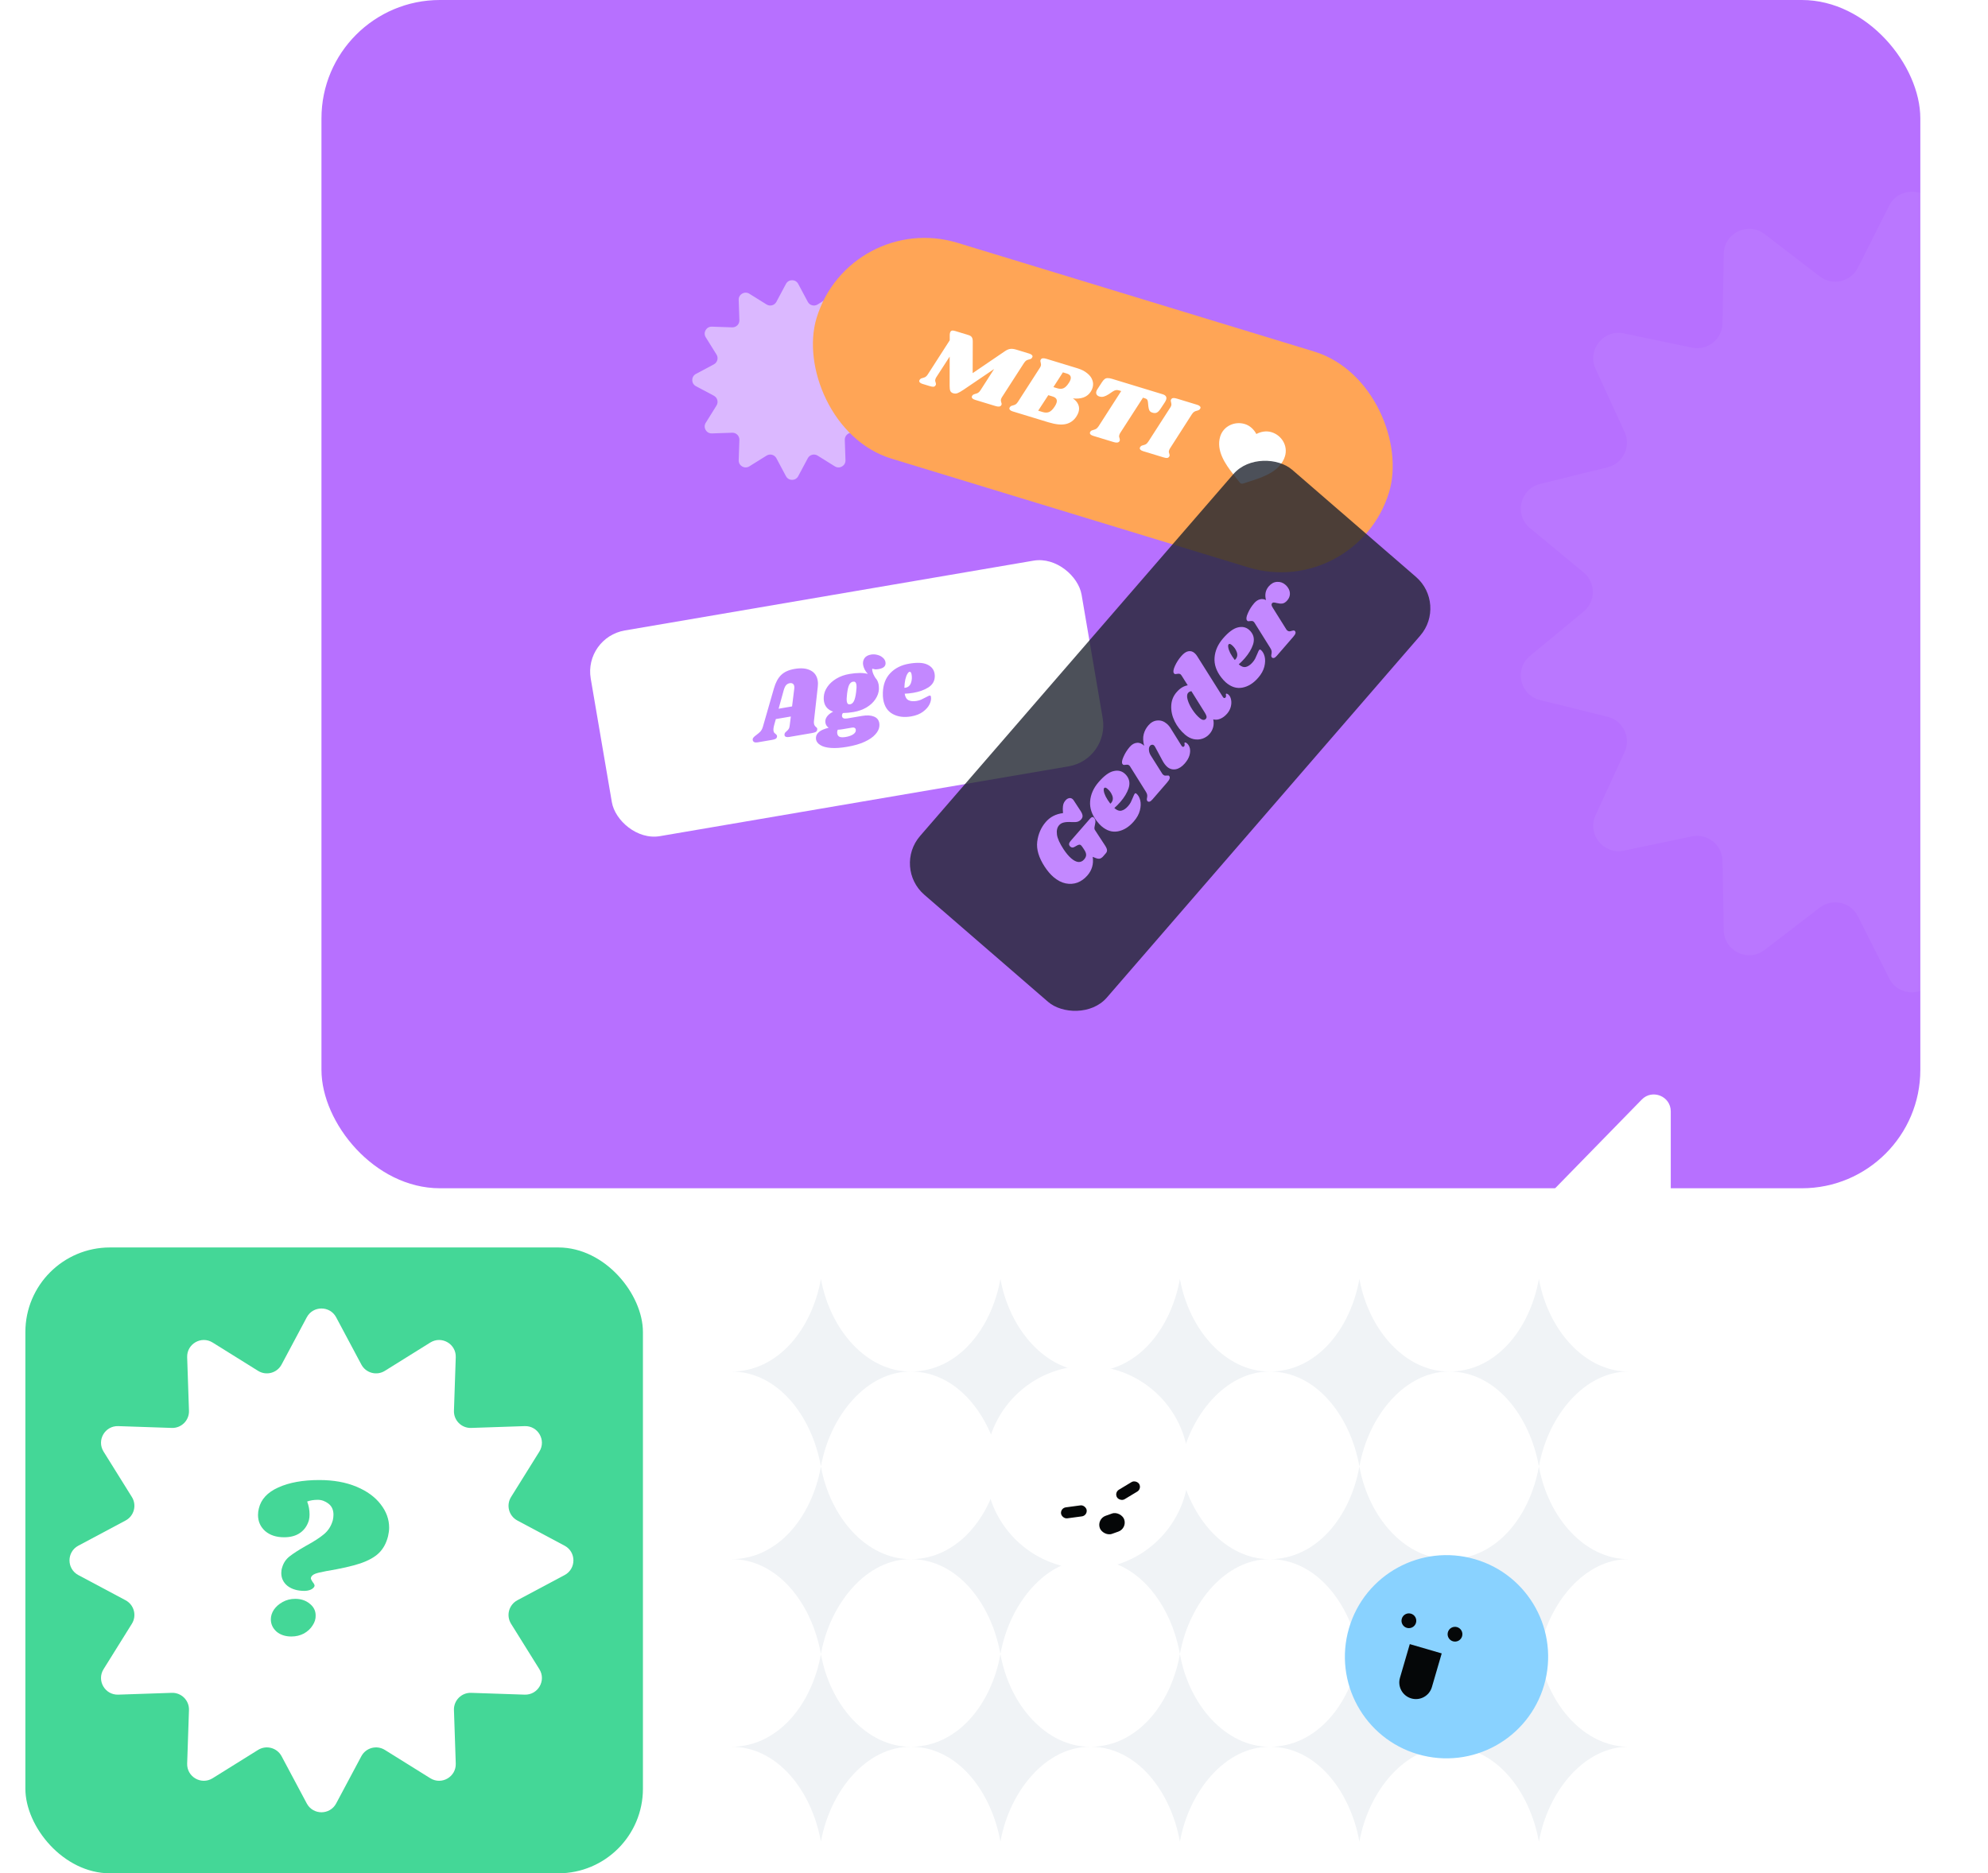 <svg width="470" height="443" viewBox="0 0 470 443" fill="none" xmlns="http://www.w3.org/2000/svg">
<rect x="76" width="378" height="281" rx="28" fill="#B770FF"/>
<path opacity="0.5" d="M185.815 67.136C186.434 65.977 188.095 65.977 188.714 67.136L190.977 71.382C191.424 72.221 192.488 72.505 193.295 72.003L197.377 69.458C198.492 68.763 199.931 69.594 199.887 70.907L199.725 75.715C199.692 76.665 200.471 77.444 201.421 77.412L206.229 77.249C207.542 77.205 208.373 78.644 207.678 79.759L205.134 83.842C204.631 84.648 204.916 85.712 205.755 86.159L210 88.423C211.159 89.041 211.159 90.703 210 91.321L205.755 93.584C204.916 94.031 204.631 95.095 205.134 95.902L207.678 99.984C208.373 101.1 207.542 102.539 206.229 102.494L201.421 102.332C200.471 102.3 199.692 103.079 199.725 104.029L199.887 108.837C199.931 110.15 198.492 110.981 197.377 110.286L193.295 107.741C192.488 107.238 191.424 107.523 190.977 108.362L188.714 112.607C188.095 113.767 186.434 113.767 185.815 112.607L183.552 108.362C183.105 107.523 182.041 107.238 181.234 107.741L177.152 110.286C176.037 110.981 174.598 110.15 174.642 108.837L174.804 104.029C174.837 103.079 174.058 102.3 173.108 102.332L168.3 102.494C166.987 102.539 166.156 101.1 166.851 99.984L169.395 95.902C169.898 95.095 169.613 94.031 168.774 93.584L164.529 91.321C163.37 90.703 163.37 89.041 164.529 88.423L168.774 86.159C169.613 85.712 169.898 84.648 169.395 83.842L166.851 79.759C166.156 78.644 166.987 77.205 168.3 77.249L173.108 77.412C174.058 77.444 174.837 76.665 174.804 75.715L174.642 70.907C174.598 69.594 176.037 68.763 177.152 69.458L181.234 72.003C182.041 72.505 183.105 72.221 183.552 71.382L185.815 67.136Z" fill="white"/>
<g filter="url(#filter0_b_1309_4686)">
<rect x="200.845" y="49.64" width="141.481" height="53.37" rx="26.685" transform="rotate(16.956 200.845 49.64)" fill="#FFA556"/>
</g>
<rect x="138" y="150.752" width="117.73" height="49.343" rx="9.853" transform="rotate(-9.695 138 150.752)" fill="white"/>
<path d="M243.347 83.621C243.633 83.708 243.837 83.822 243.957 83.963C244.096 84.095 244.14 84.242 244.09 84.405C244.069 84.474 244.022 84.556 243.948 84.652C243.87 84.762 243.78 84.839 243.677 84.882C243.592 84.916 243.461 84.957 243.282 85.007C243.027 85.063 242.808 85.145 242.626 85.253C242.458 85.366 242.279 85.564 242.088 85.848L236.919 93.869C236.811 94.029 236.732 94.191 236.682 94.354C236.636 94.504 236.617 94.64 236.625 94.761C236.65 94.873 236.683 95.009 236.723 95.17C236.757 95.255 236.782 95.344 236.797 95.439C236.818 95.519 236.815 95.6 236.79 95.682C236.782 95.709 236.748 95.773 236.687 95.874C236.579 96.034 236.41 96.124 236.181 96.143C235.965 96.167 235.674 96.123 235.306 96.01L230.508 94.547C230.222 94.46 230.012 94.344 229.877 94.199C229.757 94.058 229.721 93.906 229.771 93.742C229.796 93.66 229.843 93.578 229.913 93.495C229.983 93.412 230.063 93.347 230.151 93.3C230.258 93.243 230.343 93.21 230.405 93.199C230.486 93.179 230.544 93.159 230.58 93.141C230.835 93.084 231.053 93.002 231.235 92.894C231.417 92.786 231.603 92.59 231.794 92.306L235.027 87.266L227.739 92.207C227.142 92.606 226.676 92.865 226.341 92.986C226.025 93.098 225.696 93.102 225.356 92.998C225.029 92.898 224.802 92.718 224.673 92.455C224.563 92.183 224.509 91.773 224.513 91.224L224.518 84.329L221.394 89.156C221.286 89.317 221.207 89.479 221.157 89.642C221.107 89.805 221.086 89.948 221.093 90.069C221.115 90.195 221.154 90.333 221.212 90.485C221.281 90.699 221.298 90.861 221.265 90.969C221.257 90.997 221.223 91.061 221.162 91.161C221.05 91.335 220.885 91.434 220.67 91.458C220.459 91.468 220.162 91.414 219.781 91.298L218.086 90.781C217.801 90.694 217.59 90.578 217.456 90.433C217.336 90.292 217.3 90.14 217.35 89.976C217.375 89.895 217.422 89.812 217.492 89.73C217.592 89.596 217.716 89.508 217.863 89.463C218.011 89.419 218.1 89.394 218.132 89.389C218.391 89.319 218.609 89.237 218.787 89.142C218.969 89.034 219.157 88.831 219.352 88.534L224.534 80.472L224.537 79.29C224.531 79.065 224.557 78.858 224.615 78.667C224.69 78.422 224.819 78.268 225.002 78.205C225.198 78.146 225.46 78.166 225.787 78.266L228.952 79.231C229.36 79.355 229.633 79.535 229.769 79.77C229.92 80.009 229.989 80.365 229.979 80.838L229.954 88.24L237.586 83.047C238.073 82.719 238.507 82.539 238.889 82.507C239.275 82.461 239.747 82.523 240.305 82.693L243.347 83.621ZM254.75 87.098C255.676 87.381 256.436 87.769 257.029 88.262C257.64 88.746 258.048 89.287 258.253 89.885C258.475 90.474 258.49 91.081 258.299 91.707C258.192 92.061 258.044 92.373 257.858 92.644C257.044 93.898 255.641 94.423 253.651 94.217C254.246 94.607 254.666 95.085 254.91 95.65C255.158 96.202 255.183 96.805 254.983 97.458C254.892 97.758 254.73 98.095 254.496 98.47C253.873 99.441 253.026 100.046 251.956 100.285C250.904 100.514 249.548 100.376 247.887 99.87L239.393 97.279C239.107 97.192 238.904 97.078 238.783 96.937C238.649 96.792 238.606 96.637 238.656 96.474C238.681 96.392 238.728 96.31 238.798 96.227C238.898 96.094 239.022 96.005 239.17 95.961C239.317 95.917 239.406 95.892 239.438 95.887C239.697 95.817 239.916 95.735 240.093 95.64C240.275 95.532 240.463 95.329 240.658 95.031L245.834 86.99C245.942 86.83 246.021 86.668 246.071 86.505C246.117 86.355 246.127 86.224 246.101 86.112C246.094 85.991 246.07 85.85 246.03 85.689C245.961 85.474 245.943 85.313 245.977 85.204C245.989 85.163 246.025 85.092 246.086 84.992C246.194 84.831 246.347 84.744 246.545 84.73C246.761 84.706 247.059 84.753 247.44 84.869L254.75 87.098ZM252.692 90.555C252.878 90.284 253.011 90.02 253.09 89.761C253.306 89.053 253.012 88.577 252.209 88.332L251.29 88.052L249.044 91.54L249.942 91.814C250.514 91.989 251.004 91.99 251.414 91.817C251.842 91.635 252.268 91.214 252.692 90.555ZM249.37 96.104C249.565 95.806 249.704 95.521 249.787 95.249C250.012 94.514 249.702 94.017 248.858 93.76L247.837 93.449L245.446 97.116L246.487 97.434C247.073 97.612 247.586 97.613 248.027 97.435C248.472 97.243 248.92 96.799 249.37 96.104ZM274.863 93.232C275.612 93.46 275.893 93.881 275.706 94.493C275.648 94.684 275.534 94.91 275.365 95.171L274.371 96.675C274.067 97.133 273.776 97.431 273.496 97.569C273.216 97.707 272.871 97.713 272.463 97.589C272.123 97.485 271.884 97.316 271.748 97.081C271.625 96.85 271.54 96.519 271.492 96.088L271.401 95.145C271.371 94.853 271.309 94.64 271.215 94.508C271.122 94.375 270.946 94.269 270.687 94.191L270.218 94.047L264.841 102.384C264.746 102.548 264.678 102.699 264.636 102.835C264.586 102.998 264.565 103.141 264.573 103.262C264.594 103.387 264.634 103.526 264.692 103.678C264.756 103.905 264.77 104.081 264.732 104.203C264.724 104.23 264.69 104.294 264.629 104.395C264.507 104.551 264.332 104.639 264.102 104.658C263.887 104.682 263.595 104.638 263.228 104.526L258.429 103.062C258.143 102.975 257.933 102.859 257.799 102.714C257.678 102.573 257.645 102.414 257.699 102.237C257.724 102.155 257.769 102.08 257.835 102.011C257.927 101.905 258.015 101.835 258.1 101.801C258.202 101.758 258.343 101.712 258.522 101.662C258.763 101.602 258.975 101.517 259.157 101.409C259.338 101.301 259.525 101.105 259.715 100.821L265.072 92.478L264.602 92.335C264.303 92.243 264.043 92.216 263.824 92.254C263.604 92.291 263.346 92.405 263.049 92.598L262.12 93.229C261.695 93.501 261.303 93.687 260.946 93.786C260.606 93.876 260.266 93.869 259.925 93.765C259.612 93.67 259.392 93.513 259.265 93.296C259.138 93.079 259.118 92.827 259.205 92.541C259.247 92.405 259.313 92.262 259.403 92.111L260.501 90.415C260.726 90.067 260.936 89.818 261.13 89.669C261.328 89.506 261.563 89.421 261.833 89.415C262.12 89.398 262.496 89.46 262.958 89.602L274.863 93.232ZM283.067 95.734C283.353 95.821 283.556 95.935 283.677 96.076C283.815 96.208 283.86 96.355 283.81 96.519C283.789 96.587 283.742 96.669 283.668 96.765C283.598 96.848 283.51 96.918 283.403 96.975C283.314 97.022 283.23 97.056 283.149 97.076C283.086 97.087 283.037 97.101 283.002 97.12C282.746 97.176 282.528 97.258 282.346 97.367C282.164 97.475 281.978 97.671 281.787 97.955L276.633 106.002C276.524 106.163 276.445 106.325 276.395 106.488C276.345 106.651 276.324 106.794 276.332 106.915C276.353 107.04 276.393 107.179 276.451 107.331C276.519 107.545 276.537 107.707 276.504 107.815C276.495 107.843 276.461 107.907 276.401 108.007C276.288 108.181 276.124 108.28 275.909 108.304C275.697 108.313 275.401 108.26 275.02 108.144L270.221 106.681C269.935 106.593 269.732 106.479 269.611 106.338C269.477 106.193 269.435 106.039 269.485 105.876C269.51 105.794 269.557 105.712 269.627 105.629C269.727 105.496 269.851 105.407 269.998 105.363C270.146 105.318 270.235 105.294 270.266 105.288C270.526 105.219 270.744 105.137 270.922 105.042C271.104 104.934 271.292 104.731 271.487 104.433L276.662 96.392C276.77 96.232 276.85 96.07 276.899 95.906C276.945 95.757 276.955 95.626 276.93 95.514C276.922 95.393 276.898 95.251 276.858 95.09C276.79 94.876 276.772 94.715 276.805 94.606C276.818 94.565 276.854 94.494 276.914 94.393C277.023 94.233 277.176 94.146 277.374 94.132C277.589 94.108 277.887 94.154 278.269 94.271L283.067 95.734Z" fill="white"/>
<path d="M192.433 170.517C192.406 170.724 192.409 170.926 192.443 171.123C192.471 171.289 192.519 171.429 192.585 171.543C192.648 171.641 192.709 171.724 192.768 171.792C192.839 171.842 192.884 171.881 192.905 171.909C193.082 172.034 193.184 172.173 193.209 172.324C193.215 172.355 193.212 172.433 193.203 172.559C193.178 172.782 193.068 172.956 192.872 173.083C192.688 173.193 192.384 173.284 191.96 173.356L186.577 174.276C186.259 174.331 186 174.32 185.8 174.245C185.615 174.168 185.507 174.038 185.476 173.857C185.461 173.766 185.467 173.663 185.494 173.55C185.519 173.421 185.564 173.319 185.629 173.246C185.707 173.155 185.814 173.051 185.95 172.934C186.169 172.756 186.34 172.571 186.463 172.379C186.586 172.186 186.668 171.892 186.709 171.495L186.966 169.441L183.423 170.047L183.031 171.446C182.869 172.05 182.815 172.511 182.87 172.829C182.901 173.011 182.957 173.157 183.038 173.268C183.117 173.364 183.227 173.462 183.369 173.562C183.496 173.665 183.582 173.76 183.628 173.845C183.686 173.913 183.712 174.018 183.705 174.159C183.683 174.397 183.582 174.578 183.4 174.702C183.231 174.809 182.943 174.897 182.534 174.967L179.15 175.546C178.801 175.605 178.526 175.59 178.324 175.5C178.119 175.395 177.998 175.236 177.962 175.024C177.92 174.782 177.979 174.577 178.137 174.41C178.278 174.23 178.508 174.027 178.828 173.801C179.243 173.496 179.569 173.214 179.806 172.956C180.039 172.682 180.221 172.331 180.35 171.904L182.961 162.832C183.359 161.424 183.925 160.361 184.66 159.643C185.407 158.907 186.469 158.422 187.847 158.186C189.392 157.922 190.642 158.036 191.599 158.527C192.553 159.003 193.126 159.801 193.317 160.921C193.398 161.391 193.405 161.888 193.339 162.414L192.433 170.517ZM187.259 167.053L187.779 162.85C187.809 162.658 187.807 162.463 187.773 162.266C187.724 161.979 187.605 161.781 187.415 161.673C187.237 161.548 187.005 161.509 186.717 161.559C186.354 161.621 186.061 161.78 185.84 162.036C185.619 162.292 185.426 162.714 185.262 163.303L184.079 167.597L187.259 167.053ZM205.95 154.788C206.435 154.705 206.922 154.731 207.413 154.865C207.916 154.982 208.342 155.197 208.692 155.511C209.054 155.808 209.27 156.161 209.34 156.57C209.493 157.463 208.964 158.013 207.752 158.22C207.404 158.28 207.128 158.304 206.923 158.292C206.731 158.262 206.496 158.209 206.218 158.132C206.19 158.246 206.194 158.401 206.227 158.598C206.269 158.84 206.356 159.121 206.488 159.441C206.636 159.759 206.795 160.051 206.966 160.318C207.364 160.733 207.619 161.266 207.73 161.918C207.779 162.205 207.801 162.56 207.795 162.982C207.748 163.8 207.469 164.588 206.96 165.345C206.465 166.1 205.766 166.749 204.862 167.294C203.97 167.82 202.949 168.182 201.798 168.378C200.92 168.528 200.084 168.609 199.291 168.62C199.097 168.855 199.025 169.117 199.074 169.405C199.108 169.602 199.227 169.753 199.432 169.858C199.635 169.948 199.948 169.957 200.372 169.884L203.779 169.302C204.945 169.103 205.888 169.152 206.609 169.449C207.328 169.732 207.75 170.244 207.877 170.986C207.924 171.258 207.926 171.546 207.885 171.85C207.804 172.471 207.481 173.087 206.915 173.698C206.367 174.322 205.537 174.892 204.426 175.41C203.314 175.927 201.925 176.328 200.26 176.613C198.776 176.866 197.497 176.952 196.423 176.871C195.35 176.79 194.524 176.565 193.947 176.196C193.357 175.845 193.015 175.396 192.922 174.851C192.902 174.73 192.901 174.543 192.92 174.291C192.981 173.828 193.231 173.419 193.669 173.064C194.089 172.696 194.836 172.373 195.911 172.096C195.488 171.81 195.235 171.425 195.152 170.94C195.124 170.774 195.117 170.596 195.131 170.406C195.239 169.577 195.851 168.873 196.967 168.292C195.726 167.866 195.003 167.054 194.798 165.858C194.741 165.525 194.727 165.169 194.756 164.79C194.803 163.971 195.082 163.191 195.595 162.449C196.104 161.692 196.811 161.041 197.715 160.497C198.62 159.953 199.647 159.582 200.798 159.385C202.6 159.077 204.056 159.07 205.166 159.364C204.879 159.054 204.634 158.714 204.431 158.344C204.24 157.956 204.116 157.595 204.059 157.262C203.96 156.687 204.058 156.163 204.351 155.692C204.66 155.219 205.193 154.917 205.95 154.788ZM202.4 163.694C202.51 162.88 202.53 162.269 202.46 161.86C202.372 161.345 202.109 161.125 201.669 161.2C201.291 161.265 200.99 161.511 200.767 161.939C200.557 162.349 200.389 163.055 200.265 164.059C200.157 164.887 200.138 165.506 200.208 165.915C200.293 166.415 200.548 166.628 200.972 166.556C201.35 166.491 201.651 166.245 201.874 165.817C202.097 165.389 202.272 164.682 202.4 163.694ZM199.242 172.439C198.818 172.511 198.428 172.554 198.072 172.568C197.93 172.827 197.89 173.145 197.955 173.524C198.035 173.899 198.233 174.146 198.549 174.264C198.88 174.378 199.357 174.383 199.977 174.277C200.734 174.147 201.328 173.929 201.759 173.621C202.205 173.311 202.391 172.944 202.319 172.52C202.288 172.339 202.195 172.207 202.041 172.124C201.886 172.041 201.68 172.022 201.423 172.066L199.242 172.439ZM214.917 156.949C216.84 156.62 218.286 156.692 219.255 157.166C220.222 157.624 220.786 158.33 220.95 159.284C220.999 159.572 221.014 159.842 220.995 160.094C220.938 161.133 220.425 161.96 219.456 162.578C218.498 163.178 217.316 163.599 215.907 163.839C215.196 163.961 214.522 164.029 213.885 164.045C214.005 164.835 214.311 165.351 214.805 165.594C215.298 165.837 215.939 165.891 216.726 165.756C217.089 165.694 217.431 165.597 217.751 165.464C218.069 165.317 218.471 165.115 218.957 164.861C219.355 164.637 219.63 164.512 219.782 164.486C219.948 164.458 220.048 164.542 220.082 164.739C220.188 165.266 220.087 165.86 219.779 166.52C219.468 167.166 218.947 167.761 218.214 168.307C217.481 168.853 216.547 169.223 215.412 169.418C213.731 169.705 212.28 169.516 211.06 168.852C209.84 168.188 209.092 167.046 208.815 165.426C208.737 164.971 208.707 164.431 208.725 163.805C208.785 161.877 209.371 160.336 210.482 159.18C211.606 158.006 213.084 157.262 214.917 156.949ZM213.811 162.655C213.875 162.659 213.959 162.653 214.065 162.635C214.701 162.526 215.135 162.148 215.367 161.5C215.6 160.853 215.646 160.167 215.507 159.443C215.419 159.021 215.262 158.83 215.034 158.869C214.868 158.897 214.694 159.067 214.514 159.379C214.331 159.675 214.171 160.107 214.034 160.676C213.913 161.242 213.839 161.902 213.811 162.655Z" fill="#C388FF"/>
<path d="M294.302 100.278C291.869 99.536 289.222 100.786 288.476 103.23C287.962 104.917 288.292 106.569 288.945 108.054C289.596 109.533 290.597 110.914 291.522 112.096L293.117 114.135C293.292 114.358 293.583 114.447 293.853 114.36L296.315 113.558C297.742 113.093 299.343 112.506 300.708 111.641C302.079 110.774 303.275 109.587 303.789 107.9C304.535 105.456 303.036 102.942 300.602 102.199C299.348 101.817 298.059 102.089 297.027 102.634C296.475 101.606 295.557 100.661 294.302 100.278Z" fill="white"/>
<g filter="url(#filter1_b_1309_4686)">
<rect x="211.075" y="205.141" width="132.905" height="58.397" rx="9.853" transform="rotate(-49.121 211.075 205.141)" fill="#202530" fill-opacity="0.8"/>
</g>
<path d="M257.082 207.027C256.408 207.805 255.627 208.368 254.737 208.715C253.846 209.041 252.908 209.103 251.924 208.902C250.929 208.69 249.967 208.182 249.038 207.378C248.329 206.765 247.645 205.959 246.985 204.961C245.589 202.818 245 200.846 245.219 199.044C245.448 197.231 246.125 195.674 247.251 194.373C248.277 193.188 249.631 192.491 251.315 192.283L251.263 191.323C251.27 190.822 251.318 190.426 251.406 190.137C251.494 189.847 251.658 189.563 251.9 189.284C252.161 188.982 252.448 188.804 252.76 188.748C253.06 188.683 253.332 188.756 253.576 188.967C253.669 189.048 253.764 189.161 253.862 189.306L255.514 191.834C255.785 192.271 255.926 192.637 255.936 192.93C255.956 193.212 255.851 193.486 255.62 193.754C255.378 194.032 255.092 194.222 254.762 194.322C254.442 194.41 253.981 194.438 253.379 194.405C252.57 194.354 251.941 194.389 251.492 194.508C251.042 194.606 250.671 194.823 250.379 195.16C249.927 195.683 249.761 196.414 249.884 197.352C250.004 198.269 250.529 199.435 251.459 200.849C252.069 201.763 252.665 202.472 253.245 202.975C253.861 203.507 254.432 203.799 254.958 203.848C255.483 203.875 255.931 203.674 256.303 203.244C256.625 202.873 256.784 202.513 256.781 202.165C256.788 201.805 256.626 201.381 256.297 200.893L255.967 200.394C255.785 200.134 255.653 199.97 255.572 199.899C255.433 199.779 255.304 199.728 255.186 199.747C255.077 199.755 254.923 199.804 254.722 199.895L253.968 200.309C253.632 200.486 253.325 200.453 253.046 200.212C252.965 200.142 252.906 200.08 252.87 200.029C252.759 199.851 252.719 199.675 252.75 199.498C252.791 199.31 252.922 199.088 253.143 198.833L257.715 193.586C258.047 193.203 258.334 193.117 258.578 193.328C258.625 193.368 258.684 193.44 258.757 193.544C258.891 193.741 258.965 193.937 258.979 194.132C258.993 194.327 258.967 194.569 258.901 194.857L258.77 195.536C258.739 195.712 258.734 195.86 258.753 195.978C258.761 196.087 258.801 196.193 258.874 196.296L261.298 200.01C261.58 200.458 261.72 200.812 261.717 201.074C261.724 201.324 261.638 201.553 261.457 201.762L260.823 202.494C260.582 202.773 260.323 202.955 260.046 203.04C259.779 203.114 259.427 203.063 258.989 202.888L258.333 202.624C258.585 204.305 258.168 205.773 257.082 207.027ZM259.736 184.949C261.013 183.474 262.176 182.611 263.226 182.361C264.263 182.102 265.148 182.288 265.88 182.922C266.1 183.113 266.283 183.312 266.429 183.519C267.045 184.357 267.174 185.322 266.817 186.415C266.459 187.487 265.812 188.562 264.877 189.643C264.405 190.188 263.927 190.669 263.446 191.085C264.039 191.62 264.604 191.824 265.14 191.698C265.675 191.573 266.204 191.208 266.727 190.604C266.968 190.325 267.171 190.033 267.334 189.727C267.485 189.411 267.668 189.001 267.882 188.495C268.047 188.069 268.18 187.798 268.281 187.682C268.391 187.554 268.522 187.556 268.673 187.687C269.09 188.027 269.389 188.55 269.57 189.256C269.74 189.951 269.716 190.743 269.496 191.63C269.277 192.517 268.79 193.396 268.036 194.267C266.92 195.556 265.68 196.331 264.316 196.593C262.952 196.855 261.648 196.448 260.405 195.372C260.057 195.07 259.691 194.672 259.307 194.177C258.129 192.65 257.603 191.087 257.727 189.488C257.85 187.867 258.52 186.354 259.736 184.949ZM262.506 190.058C262.558 190.022 262.619 189.963 262.689 189.882C263.111 189.394 263.207 188.826 262.975 188.179C262.743 187.531 262.343 186.972 261.776 186.501C261.441 186.231 261.197 186.183 261.047 186.357C260.936 186.485 260.91 186.727 260.968 187.082C261.015 187.427 261.166 187.862 261.422 188.389C261.687 188.903 262.049 189.46 262.506 190.058ZM279.297 176.294C279.323 176.357 279.383 176.429 279.476 176.51C279.557 176.58 279.636 176.618 279.713 176.623C279.799 176.617 279.873 176.579 279.933 176.509C280.054 176.37 280.096 176.204 280.061 176.01C280.023 175.795 280.02 175.67 280.05 175.635C280.1 175.577 280.181 175.566 280.293 175.601C280.392 175.627 280.495 175.685 280.599 175.775C280.946 176.055 281.182 176.452 281.306 176.966C281.418 177.47 281.383 178.038 281.2 178.672C281.015 179.285 280.652 179.904 280.109 180.532C279.445 181.298 278.743 181.757 278.002 181.908C277.25 182.05 276.573 181.87 275.971 181.369C275.541 180.997 275.149 180.475 274.796 179.803L273.117 176.674C273.016 176.485 272.919 176.35 272.826 176.27C272.675 176.139 272.514 176.091 272.342 176.125C272.169 176.137 272.022 176.213 271.901 176.353C271.68 176.608 271.591 176.958 271.634 177.401C271.665 177.835 271.809 178.254 272.067 178.66L274.686 182.817C274.774 182.974 274.876 183.103 274.992 183.204C275.131 183.324 275.273 183.396 275.416 183.418C275.547 183.43 275.705 183.424 275.888 183.4C276.028 183.379 276.142 183.377 276.231 183.392C276.319 183.407 276.394 183.462 276.455 183.556C276.566 183.733 276.58 183.939 276.499 184.173C276.418 184.408 276.217 184.711 275.895 185.082L272.457 189.055C272.195 189.357 271.963 189.531 271.759 189.579C271.534 189.628 271.355 189.564 271.223 189.389C271.124 189.221 271.107 188.994 271.174 188.706C271.232 188.451 271.247 188.211 271.22 187.984C271.192 187.757 271.075 187.482 270.866 187.16L267.173 181.251C267.136 181.177 267.064 181.095 266.96 181.005C266.832 180.894 266.708 180.838 266.588 180.836C266.478 180.822 266.321 180.828 266.116 180.853C265.922 180.889 265.771 180.9 265.661 180.886C265.551 180.872 265.453 180.798 265.367 180.662C265.16 180.361 265.244 179.794 265.62 178.962C265.984 178.119 266.478 177.337 267.101 176.617C267.604 176.036 268.163 175.718 268.78 175.663C269.385 175.597 269.957 175.828 270.496 176.356C270.223 175.287 270.19 174.374 270.397 173.619C270.593 172.853 270.962 172.157 271.505 171.53C272.118 170.821 272.825 170.438 273.627 170.38C274.439 170.311 275.188 170.573 275.873 171.166C276.233 171.478 276.537 171.842 276.785 172.26L279.297 176.294ZM289.083 164.778C289.156 164.881 289.209 164.948 289.244 164.978C289.326 165.049 289.409 165.081 289.496 165.074C289.583 165.068 289.656 165.03 289.717 164.961C289.837 164.821 289.88 164.655 289.844 164.461C289.807 164.246 289.803 164.121 289.833 164.086C289.884 164.028 289.965 164.017 290.076 164.053C290.187 164.088 290.295 164.151 290.4 164.242C290.724 164.501 290.937 164.9 291.042 165.437C291.156 165.962 291.136 166.525 290.983 167.124C290.83 167.723 290.543 168.266 290.121 168.754C289.618 169.335 289.07 169.744 288.478 169.983C287.885 170.222 287.338 170.267 286.837 170.118C286.972 170.783 286.963 171.405 286.808 171.982C286.654 172.56 286.381 173.075 285.988 173.528C285.526 174.062 284.96 174.446 284.291 174.679C283.632 174.901 282.937 174.94 282.208 174.796C281.478 174.631 280.799 174.277 280.171 173.734C279.115 172.819 278.292 171.762 277.705 170.563C277.116 169.342 276.849 168.125 276.903 166.913C276.946 165.69 277.364 164.62 278.158 163.702C278.591 163.203 279.016 162.829 279.433 162.581C279.861 162.322 280.317 162.147 280.801 162.058L279.362 159.777C279.288 159.651 279.216 159.558 279.146 159.498C279.018 159.387 278.884 159.332 278.742 159.331C278.61 159.319 278.459 159.33 278.287 159.364C278.093 159.4 277.937 159.416 277.817 159.414C277.707 159.4 277.609 159.326 277.523 159.19C277.316 158.889 277.401 158.322 277.776 157.489C278.152 156.656 278.651 155.88 279.275 155.16C279.858 154.486 280.413 154.103 280.94 154.011C281.477 153.907 281.966 154.046 282.407 154.428C282.663 154.649 282.877 154.906 283.051 155.198L289.083 164.778ZM281.669 163.449C281.345 163.494 281.088 163.627 280.897 163.848C280.605 164.185 280.568 164.732 280.786 165.489C281.004 166.247 281.382 167.031 281.92 167.842C282.457 168.653 283.016 169.298 283.595 169.78C284.234 170.332 284.734 170.4 285.096 169.982C285.227 169.831 285.279 169.653 285.253 169.448C285.216 169.233 285.098 168.958 284.9 168.624L281.669 163.449ZM289.154 150.964C290.431 149.489 291.594 148.627 292.643 148.377C293.681 148.117 294.566 148.304 295.297 148.937C295.518 149.128 295.701 149.327 295.847 149.535C296.462 150.372 296.592 151.338 296.235 152.431C295.877 153.502 295.23 154.578 294.295 155.658C293.822 156.204 293.345 156.685 292.863 157.101C293.457 157.635 294.022 157.839 294.557 157.714C295.093 157.588 295.622 157.223 296.145 156.619C296.386 156.34 296.588 156.048 296.751 155.742C296.903 155.427 297.086 155.016 297.3 154.51C297.465 154.085 297.598 153.814 297.698 153.698C297.809 153.57 297.94 153.571 298.091 153.702C298.507 154.042 298.806 154.565 298.988 155.271C299.158 155.967 299.133 156.758 298.914 157.645C298.695 158.532 298.208 159.411 297.454 160.282C296.338 161.571 295.098 162.347 293.734 162.608C292.369 162.87 291.066 162.463 289.823 161.387C289.475 161.086 289.108 160.687 288.724 160.192C287.547 158.665 287.021 157.102 287.145 155.503C287.268 153.883 287.937 152.37 289.154 150.964ZM291.923 156.074C291.975 156.037 292.036 155.979 292.107 155.897C292.529 155.409 292.624 154.842 292.392 154.194C292.161 153.546 291.761 152.987 291.193 152.516C290.858 152.246 290.615 152.198 290.464 152.373C290.354 152.5 290.328 152.742 290.386 153.097C290.432 153.442 290.584 153.878 290.839 154.404C291.105 154.918 291.466 155.475 291.923 156.074ZM299.972 138.643C300.535 137.992 301.18 137.646 301.907 137.605C302.643 137.552 303.302 137.776 303.883 138.279C304.104 138.47 304.287 138.669 304.432 138.877C304.808 139.405 304.983 139.942 304.957 140.489C304.931 141.035 304.722 141.535 304.33 141.988C303.948 142.429 303.552 142.676 303.141 142.727C302.741 142.767 302.292 142.723 301.792 142.595C301.515 142.517 301.294 142.479 301.131 142.48C300.967 142.481 300.841 142.533 300.75 142.638C300.65 142.754 300.605 142.899 300.618 143.072C300.641 143.234 300.738 143.45 300.91 143.721L304.104 148.833C304.142 148.906 304.219 148.993 304.335 149.094C304.486 149.224 304.649 149.294 304.824 149.303C304.997 149.291 305.196 149.249 305.42 149.179C305.633 149.12 305.789 149.092 305.887 149.096C305.986 149.1 306.076 149.148 306.159 149.24C306.29 149.394 306.325 149.576 306.264 149.788C306.213 149.987 306.037 150.262 305.735 150.61L301.874 155.07C301.613 155.372 301.38 155.547 301.177 155.594C300.952 155.643 300.773 155.58 300.64 155.404C300.541 155.237 300.525 155.009 300.591 154.721C300.649 154.467 300.665 154.226 300.637 153.999C300.61 153.773 300.492 153.498 300.284 153.175L296.591 147.266C296.553 147.193 296.482 147.111 296.377 147.02C296.25 146.91 296.126 146.853 296.006 146.851C295.896 146.837 295.738 146.843 295.533 146.869C295.34 146.905 295.188 146.915 295.078 146.902C294.968 146.888 294.87 146.813 294.784 146.678C294.578 146.377 294.662 145.81 295.038 144.977C295.402 144.134 295.895 143.352 296.519 142.632C296.931 142.156 297.383 141.857 297.875 141.734C298.356 141.601 298.834 141.66 299.309 141.908C298.967 140.637 299.188 139.549 299.972 138.643Z" fill="#C388FF"/>
<mask id="mask0_1309_4686" style="mask-type:alpha" maskUnits="userSpaceOnUse" x="76" y="0" width="378" height="281">
<rect x="76" width="378" height="281" rx="28" fill="#B770FF"/>
</mask>
<g mask="url(#mask0_1309_4686)">
<path opacity="0.05" d="M446.642 48.631C448.859 44.231 455.141 44.231 457.358 48.631L464.761 63.318C466.455 66.679 470.789 67.669 473.774 65.375L486.816 55.354C490.723 52.353 496.382 55.078 496.471 60.004L496.768 76.449C496.836 80.212 500.312 82.984 503.996 82.213L520.095 78.843C524.917 77.834 528.833 82.745 526.776 87.221L519.908 102.166C518.337 105.586 520.266 109.592 523.92 110.496L539.886 114.445C544.669 115.628 546.066 121.751 542.271 124.892L529.599 135.377C526.699 137.777 526.699 142.223 529.599 144.623L542.271 155.108C546.066 158.249 544.669 164.372 539.886 165.555L523.92 169.504C520.266 170.408 518.337 174.414 519.908 177.834L526.776 192.779C528.833 197.255 524.917 202.166 520.095 201.157L503.996 197.787C500.312 197.016 496.836 199.788 496.768 203.551L496.471 219.996C496.382 224.922 490.723 227.647 486.816 224.646L473.774 214.625C470.789 212.331 466.455 213.321 464.761 216.682L457.358 231.369C455.141 235.769 448.859 235.769 446.642 231.369L439.239 216.682C437.545 213.321 433.211 212.331 430.226 214.625L417.184 224.646C413.277 227.647 407.618 224.922 407.529 219.996L407.232 203.551C407.164 199.788 403.688 197.016 400.004 197.787L383.905 201.157C379.083 202.166 375.167 197.255 377.224 192.779L384.092 177.834C385.663 174.414 383.734 170.408 380.08 169.504L364.114 165.555C359.331 164.372 357.934 158.249 361.729 155.108L374.401 144.623C377.301 142.223 377.301 137.777 374.401 135.377L361.729 124.892C357.934 121.751 359.331 115.628 364.114 114.445L380.08 110.496C383.734 109.592 385.663 105.586 384.092 102.166L377.224 87.221C375.167 82.745 379.083 77.834 383.905 78.843L400.004 82.213C403.688 82.984 407.164 80.212 407.232 76.449L407.529 60.004C407.618 55.078 413.277 52.353 417.184 55.354L430.226 65.375C433.211 67.669 437.545 66.679 439.239 63.318L446.642 48.631Z" fill="white"/>
</g>
<rect x="6" y="295" width="146" height="148" rx="20" fill="#44D797"/>
<path d="M72.525 311.519C74.007 308.738 77.993 308.738 79.475 311.519L85.43 322.688C86.503 324.7 89.054 325.383 90.989 324.177L101.731 317.482C104.405 315.815 107.857 317.808 107.75 320.957L107.323 333.608C107.246 335.886 109.114 337.754 111.392 337.677L124.043 337.25C127.192 337.143 129.185 340.595 127.518 343.269L120.823 354.011C119.617 355.946 120.3 358.497 122.312 359.57L133.481 365.525C136.262 367.007 136.262 370.993 133.481 372.475L122.312 378.43C120.3 379.503 119.617 382.054 120.823 383.989L127.518 394.731C129.185 397.405 127.192 400.857 124.043 400.75L111.392 400.323C109.114 400.246 107.246 402.114 107.323 404.392L107.75 417.043C107.857 420.192 104.405 422.185 101.731 420.518L90.989 413.823C89.054 412.617 86.503 413.3 85.43 415.312L79.475 426.481C77.993 429.262 74.007 429.262 72.525 426.481L66.57 415.312C65.497 413.3 62.946 412.617 61.011 413.823L50.269 420.518C47.595 422.185 44.143 420.192 44.249 417.043L44.677 404.392C44.754 402.114 42.886 400.246 40.608 400.323L27.957 400.75C24.808 400.857 22.815 397.405 24.482 394.731L31.177 383.989C32.383 382.054 31.7 379.503 29.688 378.43L18.519 372.475C15.738 370.993 15.738 367.007 18.519 365.525L29.688 359.57C31.7 358.497 32.383 355.946 31.177 354.011L24.482 343.269C22.815 340.595 24.808 337.143 27.957 337.25L40.608 337.677C42.886 337.754 44.754 335.886 44.677 333.608L44.249 320.957C44.143 317.808 47.595 315.815 50.269 317.482L61.011 324.177C62.946 325.383 65.497 324.7 66.57 322.688L72.525 311.519Z" fill="white"/>
<path d="M73.904 374.099C74.246 374.502 74.401 374.82 74.367 375.055C74.264 375.39 73.972 375.676 73.493 375.91C73.013 376.112 72.499 376.212 71.95 376.212C70.339 376.212 69.02 375.827 67.992 375.055C66.998 374.25 66.501 373.227 66.501 371.986C66.501 371.517 66.569 371.08 66.707 370.678C67.015 369.605 67.598 368.733 68.454 368.062C69.346 367.357 70.648 366.519 72.362 365.546C74.212 364.54 75.635 363.618 76.629 362.779C77.622 361.941 78.308 360.85 78.685 359.509C78.788 359.039 78.839 358.603 78.839 358.201C78.839 357.06 78.445 356.188 77.657 355.585C76.868 354.981 76.029 354.679 75.138 354.679C74.178 354.679 73.338 354.813 72.619 355.081C72.996 356.054 73.184 357.077 73.184 358.15C73.184 358.654 73.133 359.106 73.03 359.509C72.653 360.783 71.967 361.773 70.974 362.477C69.98 363.182 68.711 363.534 67.169 363.534C65.318 363.534 63.828 363.047 62.697 362.075C61.566 361.069 61 359.794 61 358.251C61 357.714 61.069 357.195 61.206 356.691C61.72 354.545 63.245 352.901 65.781 351.761C68.352 350.587 71.59 350 75.498 350C78.822 350 81.735 350.52 84.237 351.56C86.739 352.599 88.658 353.991 89.995 355.735C91.332 357.446 92 359.291 92 361.27C92 361.873 91.914 362.544 91.743 363.282C91.332 364.926 90.612 366.251 89.584 367.257C88.59 368.229 87.116 369.051 85.162 369.722C83.243 370.359 80.57 370.963 77.143 371.533C75.84 371.768 74.949 371.986 74.469 372.187C73.99 372.389 73.681 372.657 73.544 372.992L73.493 373.194C73.493 373.395 73.63 373.697 73.904 374.099ZM69.791 378.095C71.162 378.095 72.31 378.481 73.236 379.252C74.161 379.99 74.624 380.912 74.624 382.019C74.658 382.824 74.418 383.612 73.904 384.384C73.424 385.155 72.739 385.793 71.847 386.296C70.956 386.765 69.962 387 68.866 387C67.46 387 66.295 386.614 65.37 385.843C64.479 385.038 64.033 384.065 64.033 382.925C64.033 382.153 64.273 381.399 64.753 380.661C65.267 379.923 65.953 379.319 66.809 378.85C67.7 378.346 68.694 378.095 69.791 378.095Z" fill="#44D797"/>
<path d="M164 321C164 306.641 175.641 295 190 295H343.046C350.051 295 356.759 292.174 361.651 287.162L388.138 260.03C390.643 257.463 395 259.237 395 262.824V417C395 431.359 383.359 443 369 443H190C175.641 443 164 431.359 164 417V321Z" fill="white"/>
<path opacity="0.4" d="M194.082 391.181C191.877 403.312 183.766 413.073 172.908 413.073C183.766 413.073 191.877 423.367 194.082 435.498C196.286 423.367 204.94 413.073 215.256 413.073C204.94 413.073 196.286 403.312 194.082 391.181Z" fill="#D9E1EA"/>
<path opacity="0.4" d="M321.39 391.181C319.186 403.312 311.075 413.073 300.216 413.073C311.075 413.073 319.186 423.367 321.39 435.498C323.595 423.367 332.248 413.073 342.564 413.073C332.248 413.073 323.595 403.312 321.39 391.181Z" fill="#D9E1EA"/>
<path opacity="0.4" d="M236.518 391.181C234.313 403.312 226.203 413.073 215.344 413.073C226.203 413.073 234.313 423.367 236.518 435.498C238.723 423.367 247.376 413.073 257.692 413.073C247.376 413.073 238.723 403.312 236.518 391.181Z" fill="#D9E1EA"/>
<path opacity="0.4" d="M363.826 391.181C361.622 403.312 353.511 413.073 342.653 413.073C353.511 413.073 361.622 423.367 363.826 435.498C366.031 423.367 374.685 413.073 385 413.073C374.685 413.073 366.031 403.312 363.826 391.181Z" fill="#D9E1EA"/>
<path opacity="0.4" d="M278.954 391.181C276.749 403.312 268.639 413.073 257.78 413.073C268.639 413.073 276.749 423.367 278.954 435.498C281.159 423.367 289.812 413.073 300.128 413.073C289.812 413.073 281.159 403.312 278.954 391.181Z" fill="#D9E1EA"/>
<path opacity="0.4" d="M194.082 346.816C191.877 358.947 183.766 368.708 172.908 368.708C183.766 368.708 191.877 379.002 194.082 391.133C196.286 379.002 204.94 368.708 215.256 368.708C204.94 368.708 196.286 358.947 194.082 346.816Z" fill="#D9E1EA"/>
<path opacity="0.4" d="M321.39 346.816C319.186 358.947 311.075 368.708 300.216 368.708C311.075 368.708 319.186 379.002 321.39 391.133C323.595 379.002 332.248 368.708 342.564 368.708C332.248 368.708 323.595 358.947 321.39 346.816Z" fill="#D9E1EA"/>
<path opacity="0.4" d="M236.518 346.816C234.313 358.947 226.203 368.708 215.344 368.708C226.203 368.708 234.313 379.002 236.518 391.133C238.723 379.002 247.376 368.708 257.692 368.708C247.376 368.708 238.723 358.947 236.518 346.816Z" fill="#D9E1EA"/>
<path opacity="0.4" d="M363.826 346.816C361.622 358.947 353.511 368.708 342.653 368.708C353.511 368.708 361.622 379.002 363.826 391.133C366.031 379.002 374.685 368.708 385 368.708C374.685 368.708 366.031 358.947 363.826 346.816Z" fill="#D9E1EA"/>
<path opacity="0.4" d="M278.954 346.816C276.749 358.947 268.639 368.708 257.78 368.708C268.639 368.708 276.749 379.002 278.954 391.133C281.159 379.002 289.812 368.708 300.128 368.708C289.812 368.708 281.159 358.947 278.954 346.816Z" fill="#D9E1EA"/>
<path opacity="0.4" d="M194.082 302.451C191.877 314.582 183.767 324.343 172.908 324.343C183.767 324.343 191.877 334.637 194.082 346.768C196.286 334.637 204.94 324.343 215.256 324.343C204.94 324.343 196.286 314.582 194.082 302.451Z" fill="#D9E1EA"/>
<path opacity="0.4" d="M321.39 302.451C319.186 314.582 311.075 324.343 300.216 324.343C311.075 324.343 319.186 334.637 321.39 346.768C323.595 334.637 332.248 324.343 342.564 324.343C332.248 324.343 323.595 314.582 321.39 302.451Z" fill="#D9E1EA"/>
<path opacity="0.4" d="M236.518 302.451C234.313 314.582 226.203 324.343 215.344 324.343C226.203 324.343 234.313 334.637 236.518 346.768C238.723 334.637 247.376 324.343 257.692 324.343C247.376 324.343 238.723 314.582 236.518 302.451Z" fill="#D9E1EA"/>
<path opacity="0.4" d="M363.826 302.451C361.622 314.582 353.511 324.343 342.653 324.343C353.511 324.343 361.622 334.637 363.826 346.768C366.031 334.637 374.685 324.343 385 324.343C374.685 324.343 366.031 314.582 363.826 302.451Z" fill="#D9E1EA"/>
<path opacity="0.4" d="M278.954 302.451C276.749 314.582 268.639 324.343 257.78 324.343C268.639 324.343 276.749 334.637 278.954 346.768C281.159 334.637 289.812 324.343 300.128 324.343C289.812 324.343 281.159 314.582 278.954 302.451Z" fill="#D9E1EA"/>
<circle cx="341.984" cy="391.786" r="24.024" transform="rotate(16.249 341.984 391.786)" fill="#89D2FF"/>
<circle cx="333.089" cy="383.279" r="1.747" transform="rotate(16.249 333.089 383.279)" fill="#050708"/>
<circle cx="343.991" cy="386.457" r="1.747" transform="rotate(16.249 343.991 386.457)" fill="#050708"/>
<path d="M333.299 388.8L340.847 391L338.525 398.968C337.918 401.052 335.736 402.25 333.651 401.642C331.567 401.035 330.369 398.852 330.977 396.768L333.299 388.8Z" fill="#050708"/>
<circle cx="257.024" cy="347.024" r="24.024" fill="white"/>
<rect x="250.675" y="356.633" width="6.115" height="2.621" rx="1.31" transform="rotate(-7.665 250.675 356.633)" fill="#050708"/>
<rect x="263.404" y="352.966" width="6.115" height="2.621" rx="1.31" transform="rotate(-31.096 263.404 352.966)" fill="#050708"/>
<rect x="259.257" y="359.213" width="6.115" height="4.529" rx="2.264" transform="rotate(-19.537 259.257 359.213)" fill="#050708"/>
<defs>
<filter id="filter0_b_1309_4686" x="188.611" y="52.971" width="144.233" height="85.649" filterUnits="userSpaceOnUse" color-interpolation-filters="sRGB">
<feFlood flood-opacity="0" result="BackgroundImageFix"/>
<feGaussianBlur in="BackgroundImageFix" stdDeviation="1.642"/>
<feComposite in2="SourceAlpha" operator="in" result="effect1_backgroundBlur_1309_4686"/>
<feBlend mode="normal" in="SourceGraphic" in2="effect1_backgroundBlur_1309_4686" result="shape"/>
</filter>
<filter id="filter1_b_1309_4686" x="210.12" y="103.696" width="133.045" height="140.618" filterUnits="userSpaceOnUse" color-interpolation-filters="sRGB">
<feFlood flood-opacity="0" result="BackgroundImageFix"/>
<feGaussianBlur in="BackgroundImageFix" stdDeviation="2.5"/>
<feComposite in2="SourceAlpha" operator="in" result="effect1_backgroundBlur_1309_4686"/>
<feBlend mode="normal" in="SourceGraphic" in2="effect1_backgroundBlur_1309_4686" result="shape"/>
</filter>
</defs>
</svg>

